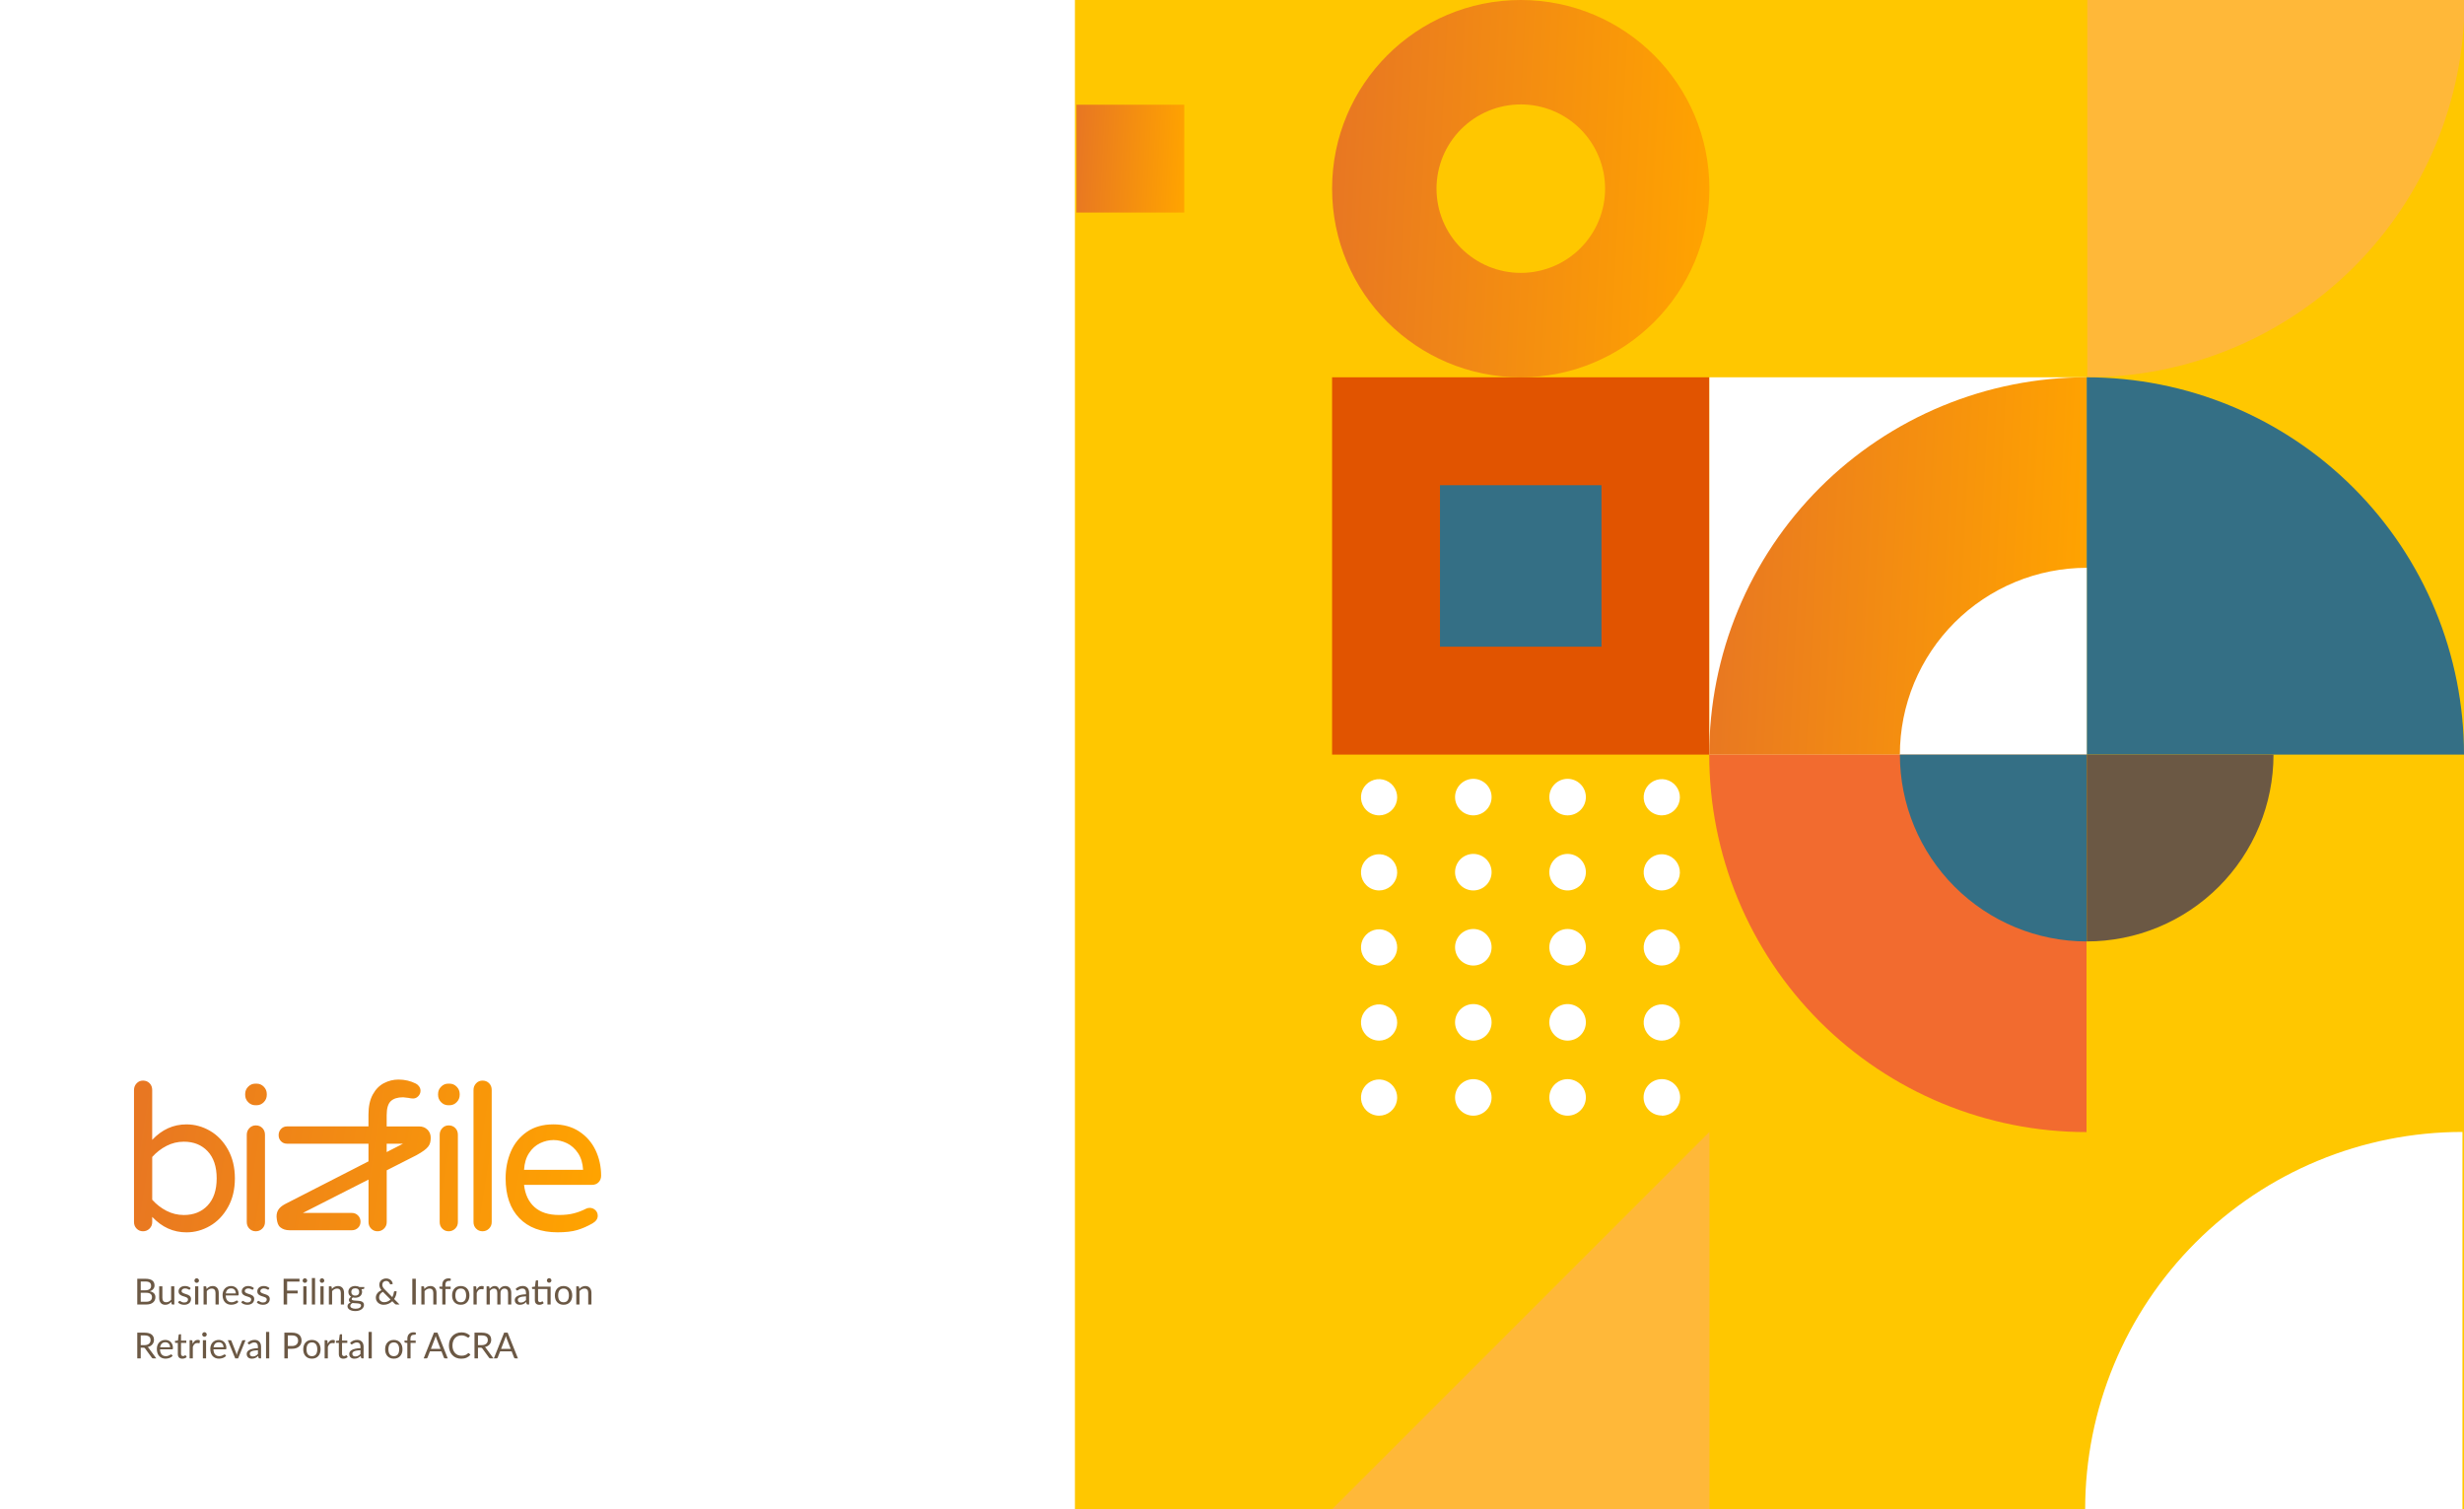 <svg width="1600" height="980" viewBox="0 0 1600 980" fill="none" xmlns="http://www.w3.org/2000/svg">
<rect x="0" y="0" width="1600" height="980" fill="#333333" stroke="none"/>
<g clip-path="url(#clip0_2_469)">
<rect width="1600" height="980" fill="#FFC700"/>
<rect width="698" height="980" fill="white"/>
<g clip-path="url(#clip1_2_469)">
<path fill-rule="evenodd" clip-rule="evenodd" d="M272.119 731.419C274.363 731.419 276.185 732.12 277.574 733.532L277.607 733.521C278.985 734.933 279.74 736.741 279.685 738.945C279.585 743.318 278.64 745.555 270.463 750.086L251.121 759.917V793.556C251.121 795.229 250.532 796.641 249.366 797.782C248.199 798.924 246.788 799.5 245.144 799.5C243.5 799.5 242.111 798.924 240.989 797.782C239.867 796.641 239.3 795.229 239.3 793.556V765.928L196.649 787.601H228.524C230.09 787.601 231.401 788.155 232.49 789.251C233.567 790.359 234.112 791.703 234.112 793.285C234.112 794.867 233.567 796.189 232.49 797.251C231.401 798.302 230.079 798.833 228.524 798.833H187.961C185.617 798.833 183.662 798.212 182.106 796.98C180.54 795.749 180.118 794.008 179.762 791.827C178.962 787.025 180.84 784.076 185.173 781.805L239.278 754.109V742.64H186.384C184.828 742.64 183.529 742.12 182.484 741.058C181.451 739.995 180.929 738.685 180.929 737.091C180.929 735.498 181.451 734.165 182.484 733.057C183.529 731.961 184.828 731.408 186.384 731.408H205.982V731.385H218.114V731.408H239.267V723.735C239.267 718.447 240.2 714.096 242.067 710.707C243.922 707.317 246.355 704.842 249.343 703.305C252.332 701.757 255.476 700.989 258.765 700.989C262.831 700.989 266.608 701.87 270.075 703.633C270.941 704.074 271.652 704.718 272.219 705.554C272.785 706.39 273.063 707.294 273.063 708.266C273.063 709.588 272.585 710.752 271.63 711.769C270.674 712.786 269.552 713.294 268.253 713.294C267.297 713.294 266.308 713.159 265.264 712.899C263.186 712.639 262.009 712.503 261.753 712.503C258.198 712.503 255.532 713.339 253.754 715.012C251.977 716.695 251.088 719.735 251.088 724.142V731.419H272.119ZM251.088 742.662V748.075L261.664 742.662H251.088ZM98.838 790.167V793.556C98.838 795.229 98.249 796.641 97.082 797.782C95.916 798.924 94.505 799.5 92.861 799.5C91.216 799.5 89.828 798.924 88.706 797.782C87.584 796.641 87.017 795.229 87.017 793.556V707.746C87.017 706.074 87.584 704.639 88.706 703.452C89.817 702.254 91.205 701.667 92.85 701.667C94.583 701.667 96.016 702.243 97.138 703.384C98.26 704.537 98.827 705.983 98.827 707.746V740.142C105.148 733.442 112.559 730.097 121.058 730.097C126.435 730.097 131.523 731.487 136.334 734.266C141.144 737.046 145.044 741.103 148.032 746.436C151.021 751.77 152.521 758.007 152.521 765.149C152.521 772.29 151.032 778.528 148.032 783.861C145.044 789.195 141.144 793.251 136.334 796.031C131.523 798.811 126.435 800.201 121.058 800.201C112.564 800.201 105.157 796.86 98.838 790.167ZM140.7 765.137C140.7 772.72 138.745 778.573 134.845 782.72V782.731C130.957 786.878 125.79 788.946 119.38 788.946C115.392 788.946 111.648 788.042 108.137 786.234C104.626 784.426 101.526 782.019 98.838 779.025V751.261C101.526 748.267 104.626 745.86 108.137 744.052C111.648 742.244 115.392 741.34 119.38 741.34C125.79 741.34 130.945 743.408 134.845 747.555C138.745 751.691 140.7 757.555 140.7 765.137ZM159.198 710.921C159.198 712.774 159.853 714.356 161.153 715.678C162.453 717 164.008 717.667 165.83 717.667H166.608C168.43 717.667 169.986 717 171.285 715.678C172.596 714.356 173.241 712.774 173.241 710.921V710.39C173.241 708.537 172.585 706.955 171.285 705.633C169.986 704.3 168.43 703.644 166.608 703.644H165.83C164.008 703.644 162.453 704.311 161.153 705.633C159.842 706.955 159.198 708.537 159.198 710.39V710.921ZM160.242 793.568C160.242 795.24 160.809 796.652 161.931 797.794V797.782C163.053 798.924 164.442 799.5 166.086 799.5C167.73 799.5 169.141 798.924 170.308 797.782C171.474 796.641 172.063 795.229 172.063 793.556V736.832C172.063 735.069 171.497 733.611 170.374 732.47C169.252 731.329 167.819 730.752 166.086 730.752C164.442 730.752 163.053 731.351 161.931 732.538C160.809 733.724 160.242 735.159 160.242 736.832V793.568ZM286.417 715.678C285.117 714.356 284.462 712.774 284.462 710.921V710.39C284.462 708.537 285.106 706.955 286.417 705.633C287.717 704.311 289.272 703.644 291.094 703.644H291.872C293.694 703.644 295.25 704.3 296.549 705.633C297.849 706.955 298.505 708.537 298.505 710.39V710.921C298.505 712.774 297.86 714.356 296.549 715.678C295.25 717 293.694 717.667 291.872 717.667H291.094C289.272 717.667 287.717 717 286.417 715.678ZM287.195 797.794C286.073 796.652 285.506 795.24 285.506 793.568V736.832C285.506 735.159 286.073 733.724 287.195 732.538C288.317 731.351 289.706 730.752 291.35 730.752C293.083 730.752 294.516 731.329 295.638 732.47C296.76 733.611 297.327 735.069 297.327 736.832V793.556C297.327 795.229 296.738 796.641 295.572 797.782C294.405 798.924 292.994 799.5 291.35 799.5C289.706 799.5 288.317 798.924 287.195 797.782V797.794ZM307.47 793.568C307.47 795.24 308.037 796.652 309.159 797.794V797.782C310.281 798.924 311.67 799.5 313.314 799.5C314.958 799.5 316.369 798.924 317.536 797.782C318.703 796.641 319.291 795.229 319.291 793.556V707.746C319.291 705.983 318.725 704.537 317.603 703.384C316.481 702.243 315.047 701.667 313.314 701.667C311.67 701.667 310.281 702.266 309.159 703.452C308.037 704.639 307.47 706.074 307.47 707.746V793.568ZM337.234 790.98C331.301 784.855 328.324 776.234 328.324 765.126C328.324 758.866 329.446 753.092 331.701 747.804C333.956 742.515 337.423 738.244 342.1 734.978C346.777 731.724 352.543 730.086 359.387 730.086C365.797 730.086 371.352 731.611 376.03 734.651C380.707 737.69 384.262 741.747 386.695 746.821C389.117 751.894 390.339 757.42 390.339 763.42C390.339 765.092 389.795 766.505 388.717 767.646C387.628 768.799 386.184 769.364 384.362 769.364H340.289C340.978 775.533 343.233 780.336 347.055 783.771C350.866 787.206 356.198 788.923 363.042 788.923C366.686 788.923 369.864 788.573 372.597 787.873C375.33 787.172 377.996 786.155 380.596 784.833C381.285 784.483 382.073 784.302 382.94 784.302C384.329 784.302 385.54 784.788 386.584 785.759C387.628 786.731 388.139 787.963 388.139 789.466C388.139 791.409 387.006 793.037 384.762 794.359C381.385 796.302 378.04 797.749 374.752 798.72C371.452 799.692 367.208 800.178 362.009 800.178C351.432 800.178 343.178 797.116 337.245 790.991L337.234 790.98ZM378.64 759.578C378.385 755.261 377.274 751.645 375.33 748.73C373.374 745.826 370.975 743.69 368.119 742.312C365.264 740.945 362.353 740.267 359.409 740.267C356.465 740.267 353.554 740.956 350.699 742.312C347.844 743.679 345.455 745.815 343.544 748.73C341.633 751.634 340.556 755.25 340.289 759.578H378.64Z" fill="url(#paint0_linear_2_469)"/>
</g>
<path d="M95.003 845.259C95.649 845.259 96.205 845.185 96.672 845.037C97.138 844.889 97.519 844.683 97.815 844.419C98.118 844.147 98.34 843.828 98.48 843.462C98.62 843.089 98.69 842.681 98.69 842.237C98.69 841.374 98.383 840.693 97.768 840.196C97.154 839.69 96.232 839.437 95.003 839.437H91.387V845.259H95.003ZM91.387 832.122V837.827H94.373C95.011 837.827 95.563 837.757 96.03 837.617C96.504 837.477 96.893 837.283 97.197 837.034C97.508 836.785 97.737 836.486 97.885 836.136C98.033 835.778 98.107 835.389 98.107 834.969C98.107 833.981 97.811 833.262 97.22 832.811C96.629 832.352 95.711 832.122 94.467 832.122H91.387ZM94.467 830.337C95.493 830.337 96.376 830.438 97.115 830.641C97.862 830.843 98.472 831.131 98.947 831.504C99.429 831.877 99.783 832.336 100.008 832.881C100.234 833.417 100.347 834.024 100.347 834.701C100.347 835.113 100.281 835.509 100.148 835.891C100.024 836.264 99.833 836.614 99.577 836.941C99.32 837.267 98.993 837.563 98.597 837.827C98.208 838.084 97.749 838.294 97.22 838.457C98.449 838.691 99.371 839.13 99.985 839.776C100.607 840.413 100.918 841.253 100.918 842.296C100.918 843.003 100.786 843.649 100.522 844.232C100.265 844.816 99.884 845.317 99.378 845.737C98.881 846.157 98.266 846.484 97.535 846.717C96.804 846.943 95.972 847.056 95.038 847.056H89.135V830.337H94.467ZM113.197 835.237V847.056H111.961C111.665 847.056 111.478 846.912 111.401 846.624L111.237 845.352C110.724 845.92 110.148 846.379 109.511 846.729C108.873 847.071 108.142 847.242 107.317 847.242C106.672 847.242 106.1 847.137 105.602 846.927C105.112 846.709 104.7 846.406 104.366 846.017C104.031 845.628 103.778 845.158 103.607 844.606C103.444 844.053 103.362 843.443 103.362 842.774V835.237H105.439V842.774C105.439 843.668 105.641 844.361 106.046 844.851C106.458 845.341 107.084 845.586 107.924 845.586C108.538 845.586 109.11 845.442 109.639 845.154C110.176 844.858 110.67 844.454 111.121 843.941V835.237H113.197ZM123.373 837.186C123.28 837.357 123.136 837.442 122.942 837.442C122.825 837.442 122.693 837.399 122.545 837.314C122.397 837.228 122.214 837.135 121.997 837.034C121.787 836.925 121.534 836.828 121.238 836.742C120.943 836.649 120.593 836.602 120.188 836.602C119.838 836.602 119.523 836.649 119.243 836.742C118.963 836.828 118.722 836.948 118.52 837.104C118.326 837.259 118.174 837.442 118.065 837.652C117.964 837.854 117.913 838.076 117.913 838.317C117.913 838.621 117.999 838.873 118.17 839.076C118.349 839.278 118.582 839.453 118.87 839.601C119.158 839.748 119.484 839.881 119.85 839.997C120.216 840.106 120.589 840.227 120.97 840.359C121.359 840.483 121.736 840.623 122.102 840.779C122.467 840.934 122.794 841.129 123.082 841.362C123.369 841.596 123.599 841.883 123.77 842.226C123.949 842.56 124.038 842.964 124.038 843.439C124.038 843.983 123.941 844.489 123.747 844.956C123.552 845.414 123.264 845.815 122.883 846.157C122.502 846.492 122.036 846.756 121.483 846.951C120.931 847.145 120.293 847.242 119.57 847.242C118.746 847.242 117.999 847.11 117.33 846.846C116.661 846.573 116.093 846.227 115.627 845.807L116.117 845.014C116.179 844.913 116.253 844.835 116.338 844.781C116.424 844.726 116.533 844.699 116.665 844.699C116.805 844.699 116.953 844.753 117.108 844.862C117.264 844.971 117.451 845.092 117.668 845.224C117.894 845.356 118.166 845.477 118.485 845.586C118.804 845.694 119.201 845.749 119.675 845.749C120.079 845.749 120.433 845.698 120.737 845.597C121.04 845.488 121.293 845.344 121.495 845.166C121.697 844.987 121.845 844.781 121.938 844.547C122.039 844.314 122.09 844.065 122.09 843.801C122.09 843.474 122.001 843.206 121.822 842.996C121.651 842.778 121.421 842.595 121.133 842.447C120.846 842.292 120.515 842.159 120.142 842.051C119.776 841.934 119.399 841.813 119.01 841.689C118.629 841.564 118.252 841.424 117.878 841.269C117.513 841.106 117.186 840.903 116.898 840.662C116.611 840.421 116.377 840.126 116.198 839.776C116.027 839.418 115.942 838.986 115.942 838.481C115.942 838.029 116.035 837.598 116.222 837.186C116.408 836.766 116.681 836.4 117.038 836.089C117.396 835.77 117.836 835.517 118.357 835.331C118.878 835.144 119.473 835.051 120.142 835.051C120.919 835.051 121.616 835.175 122.23 835.424C122.852 835.665 123.389 835.999 123.84 836.427L123.373 837.186ZM128.778 835.237V847.056H126.701V835.237H128.778ZM129.221 831.527C129.221 831.729 129.178 831.92 129.093 832.099C129.015 832.27 128.906 832.426 128.766 832.566C128.634 832.698 128.474 832.803 128.288 832.881C128.109 832.958 127.918 832.997 127.716 832.997C127.514 832.997 127.323 832.958 127.144 832.881C126.973 832.803 126.822 832.698 126.689 832.566C126.557 832.426 126.452 832.27 126.374 832.099C126.297 831.92 126.258 831.729 126.258 831.527C126.258 831.325 126.297 831.134 126.374 830.956C126.452 830.769 126.557 830.609 126.689 830.477C126.822 830.337 126.973 830.228 127.144 830.151C127.323 830.073 127.514 830.034 127.716 830.034C127.918 830.034 128.109 830.073 128.288 830.151C128.474 830.228 128.634 830.337 128.766 830.477C128.906 830.609 129.015 830.769 129.093 830.956C129.178 831.134 129.221 831.325 129.221 831.527ZM134.15 836.952C134.407 836.664 134.679 836.404 134.967 836.171C135.254 835.937 135.558 835.739 135.877 835.576C136.203 835.404 136.545 835.276 136.903 835.191C137.269 835.097 137.662 835.051 138.082 835.051C138.727 835.051 139.295 835.159 139.785 835.377C140.283 835.587 140.695 835.891 141.022 836.287C141.356 836.676 141.609 837.147 141.78 837.699C141.951 838.251 142.037 838.862 142.037 839.531V847.056H139.948V839.531C139.948 838.636 139.742 837.944 139.33 837.454C138.925 836.956 138.307 836.707 137.475 836.707C136.86 836.707 136.285 836.855 135.748 837.151C135.219 837.446 134.729 837.847 134.278 838.352V847.056H132.19V835.237H133.438C133.734 835.237 133.917 835.381 133.987 835.669L134.15 836.952ZM153.111 839.857C153.111 839.375 153.041 838.936 152.901 838.539C152.769 838.134 152.57 837.788 152.306 837.501C152.049 837.205 151.734 836.979 151.361 836.824C150.988 836.661 150.564 836.579 150.089 836.579C149.094 836.579 148.304 836.871 147.721 837.454C147.145 838.029 146.788 838.831 146.648 839.857H153.111ZM154.791 845.399C154.534 845.71 154.227 845.982 153.869 846.216C153.512 846.441 153.127 846.628 152.714 846.776C152.31 846.923 151.89 847.032 151.454 847.102C151.019 847.18 150.587 847.219 150.159 847.219C149.343 847.219 148.588 847.083 147.896 846.811C147.212 846.531 146.617 846.126 146.111 845.597C145.613 845.061 145.224 844.399 144.944 843.614C144.664 842.828 144.524 841.926 144.524 840.907C144.524 840.083 144.649 839.313 144.898 838.597C145.154 837.882 145.52 837.263 145.994 836.742C146.469 836.213 147.048 835.801 147.733 835.506C148.417 835.202 149.187 835.051 150.043 835.051C150.75 835.051 151.404 835.171 152.003 835.412C152.609 835.646 153.13 835.988 153.566 836.439C154.009 836.882 154.355 837.434 154.604 838.096C154.853 838.749 154.978 839.496 154.978 840.336C154.978 840.662 154.943 840.88 154.873 840.989C154.803 841.098 154.67 841.152 154.476 841.152H146.578C146.601 841.899 146.702 842.548 146.881 843.101C147.068 843.653 147.324 844.116 147.651 844.489C147.978 844.854 148.367 845.131 148.818 845.317C149.269 845.496 149.774 845.586 150.334 845.586C150.855 845.586 151.303 845.527 151.676 845.411C152.057 845.286 152.384 845.154 152.656 845.014C152.928 844.874 153.154 844.746 153.333 844.629C153.519 844.504 153.679 844.442 153.811 844.442C153.982 844.442 154.114 844.508 154.208 844.641L154.791 845.399ZM164.412 837.186C164.318 837.357 164.175 837.442 163.98 837.442C163.863 837.442 163.731 837.399 163.583 837.314C163.436 837.228 163.253 837.135 163.035 837.034C162.825 836.925 162.572 836.828 162.277 836.742C161.981 836.649 161.631 836.602 161.227 836.602C160.877 836.602 160.562 836.649 160.282 836.742C160.002 836.828 159.761 836.948 159.558 837.104C159.364 837.259 159.212 837.442 159.103 837.652C159.002 837.854 158.952 838.076 158.952 838.317C158.952 838.621 159.037 838.873 159.208 839.076C159.387 839.278 159.621 839.453 159.908 839.601C160.196 839.748 160.523 839.881 160.888 839.997C161.254 840.106 161.627 840.227 162.008 840.359C162.397 840.483 162.775 840.623 163.14 840.779C163.506 840.934 163.832 841.129 164.12 841.362C164.408 841.596 164.637 841.883 164.808 842.226C164.987 842.56 165.077 842.964 165.077 843.439C165.077 843.983 164.98 844.489 164.785 844.956C164.591 845.414 164.303 845.815 163.922 846.157C163.541 846.492 163.074 846.756 162.522 846.951C161.97 847.145 161.332 847.242 160.608 847.242C159.784 847.242 159.037 847.11 158.368 846.846C157.7 846.573 157.132 846.227 156.665 845.807L157.155 845.014C157.217 844.913 157.291 844.835 157.377 844.781C157.462 844.726 157.571 844.699 157.703 844.699C157.843 844.699 157.991 844.753 158.147 844.862C158.302 844.971 158.489 845.092 158.707 845.224C158.932 845.356 159.205 845.477 159.523 845.586C159.842 845.694 160.239 845.749 160.713 845.749C161.118 845.749 161.472 845.698 161.775 845.597C162.078 845.488 162.331 845.344 162.533 845.166C162.736 844.987 162.883 844.781 162.977 844.547C163.078 844.314 163.128 844.065 163.128 843.801C163.128 843.474 163.039 843.206 162.86 842.996C162.689 842.778 162.46 842.595 162.172 842.447C161.884 842.292 161.553 842.159 161.18 842.051C160.815 841.934 160.437 841.813 160.048 841.689C159.667 841.564 159.29 841.424 158.917 841.269C158.551 841.106 158.225 840.903 157.937 840.662C157.649 840.421 157.416 840.126 157.237 839.776C157.066 839.418 156.98 838.986 156.98 838.481C156.98 838.029 157.073 837.598 157.26 837.186C157.447 836.766 157.719 836.4 158.077 836.089C158.435 835.77 158.874 835.517 159.395 835.331C159.916 835.144 160.511 835.051 161.18 835.051C161.958 835.051 162.654 835.175 163.268 835.424C163.891 835.665 164.427 835.999 164.878 836.427L164.412 837.186ZM174.506 837.186C174.413 837.357 174.269 837.442 174.075 837.442C173.958 837.442 173.826 837.399 173.678 837.314C173.53 837.228 173.347 837.135 173.13 837.034C172.92 836.925 172.667 836.828 172.371 836.742C172.076 836.649 171.726 836.602 171.321 836.602C170.971 836.602 170.656 836.649 170.376 836.742C170.096 836.828 169.855 836.948 169.653 837.104C169.458 837.259 169.307 837.442 169.198 837.652C169.097 837.854 169.046 838.076 169.046 838.317C169.046 838.621 169.132 838.873 169.303 839.076C169.482 839.278 169.715 839.453 170.003 839.601C170.291 839.748 170.617 839.881 170.983 839.997C171.348 840.106 171.722 840.227 172.103 840.359C172.492 840.483 172.869 840.623 173.235 840.779C173.6 840.934 173.927 841.129 174.215 841.362C174.502 841.596 174.732 841.883 174.903 842.226C175.082 842.56 175.171 842.964 175.171 843.439C175.171 843.983 175.074 844.489 174.88 844.956C174.685 845.414 174.397 845.815 174.016 846.157C173.635 846.492 173.168 846.756 172.616 846.951C172.064 847.145 171.426 847.242 170.703 847.242C169.878 847.242 169.132 847.11 168.463 846.846C167.794 846.573 167.226 846.227 166.76 845.807L167.25 845.014C167.312 844.913 167.386 844.835 167.471 844.781C167.557 844.726 167.666 844.699 167.798 844.699C167.938 844.699 168.086 844.753 168.241 844.862C168.397 844.971 168.583 845.092 168.801 845.224C169.027 845.356 169.299 845.477 169.618 845.586C169.937 845.694 170.333 845.749 170.808 845.749C171.212 845.749 171.566 845.698 171.87 845.597C172.173 845.488 172.426 845.344 172.628 845.166C172.83 844.987 172.978 844.781 173.071 844.547C173.172 844.314 173.223 844.065 173.223 843.801C173.223 843.474 173.133 843.206 172.955 842.996C172.783 842.778 172.554 842.595 172.266 842.447C171.978 842.292 171.648 842.159 171.275 842.051C170.909 841.934 170.532 841.813 170.143 841.689C169.762 841.564 169.385 841.424 169.011 841.269C168.646 841.106 168.319 840.903 168.031 840.662C167.743 840.421 167.51 840.126 167.331 839.776C167.16 839.418 167.075 838.986 167.075 838.481C167.075 838.029 167.168 837.598 167.355 837.186C167.541 836.766 167.813 836.4 168.171 836.089C168.529 835.77 168.968 835.517 169.49 835.331C170.011 835.144 170.606 835.051 171.275 835.051C172.052 835.051 172.748 835.175 173.363 835.424C173.985 835.665 174.522 835.999 174.973 836.427L174.506 837.186ZM186.441 832.181V838.026H193.312V839.869H186.441V847.056H184.177V830.337H194.479V832.181H186.441ZM199.028 835.237V847.056H196.952V835.237H199.028ZM199.472 831.527C199.472 831.729 199.429 831.92 199.343 832.099C199.266 832.27 199.157 832.426 199.017 832.566C198.885 832.698 198.725 832.803 198.538 832.881C198.36 832.958 198.169 832.997 197.967 832.997C197.765 832.997 197.574 832.958 197.395 832.881C197.224 832.803 197.072 832.698 196.94 832.566C196.808 832.426 196.703 832.27 196.625 832.099C196.547 831.92 196.508 831.729 196.508 831.527C196.508 831.325 196.547 831.134 196.625 830.956C196.703 830.769 196.808 830.609 196.94 830.477C197.072 830.337 197.224 830.228 197.395 830.151C197.574 830.073 197.765 830.034 197.967 830.034C198.169 830.034 198.36 830.073 198.538 830.151C198.725 830.228 198.885 830.337 199.017 830.477C199.157 830.609 199.266 830.769 199.343 830.956C199.429 831.134 199.472 831.325 199.472 831.527ZM204.587 829.871V847.056H202.511V829.871H204.587ZM210.148 835.237V847.056H208.072V835.237H210.148ZM210.592 831.527C210.592 831.729 210.549 831.92 210.463 832.099C210.385 832.27 210.277 832.426 210.137 832.566C210.004 832.698 209.845 832.803 209.658 832.881C209.479 832.958 209.289 832.997 209.087 832.997C208.884 832.997 208.694 832.958 208.515 832.881C208.344 832.803 208.192 832.698 208.06 832.566C207.928 832.426 207.823 832.27 207.745 832.099C207.667 831.92 207.628 831.729 207.628 831.527C207.628 831.325 207.667 831.134 207.745 830.956C207.823 830.769 207.928 830.609 208.06 830.477C208.192 830.337 208.344 830.228 208.515 830.151C208.694 830.073 208.884 830.034 209.087 830.034C209.289 830.034 209.479 830.073 209.658 830.151C209.845 830.228 210.004 830.337 210.137 830.477C210.277 830.609 210.385 830.769 210.463 830.956C210.549 831.134 210.592 831.325 210.592 831.527ZM215.52 836.952C215.777 836.664 216.049 836.404 216.337 836.171C216.625 835.937 216.928 835.739 217.247 835.576C217.574 835.404 217.916 835.276 218.274 835.191C218.639 835.097 219.032 835.051 219.452 835.051C220.098 835.051 220.665 835.159 221.155 835.377C221.653 835.587 222.065 835.891 222.392 836.287C222.726 836.676 222.979 837.147 223.15 837.699C223.321 838.251 223.407 838.862 223.407 839.531V847.056H221.319V839.531C221.319 838.636 221.113 837.944 220.7 837.454C220.296 836.956 219.678 836.707 218.845 836.707C218.231 836.707 217.655 836.855 217.119 837.151C216.59 837.446 216.1 837.847 215.649 838.352V847.056H213.56V835.237H214.809C215.104 835.237 215.287 835.381 215.357 835.669L215.52 836.952ZM230.69 841.281C231.11 841.281 231.479 841.222 231.798 841.106C232.117 840.989 232.385 840.826 232.603 840.616C232.821 840.406 232.984 840.157 233.093 839.869C233.202 839.573 233.256 839.251 233.256 838.901C233.256 838.177 233.035 837.602 232.591 837.174C232.156 836.746 231.522 836.532 230.69 836.532C229.85 836.532 229.208 836.746 228.765 837.174C228.329 837.602 228.111 838.177 228.111 838.901C228.111 839.251 228.166 839.573 228.275 839.869C228.391 840.157 228.559 840.406 228.776 840.616C228.994 840.826 229.263 840.989 229.581 841.106C229.9 841.222 230.27 841.281 230.69 841.281ZM234.435 847.697C234.435 847.409 234.353 847.176 234.19 846.997C234.026 846.818 233.805 846.678 233.525 846.577C233.253 846.476 232.934 846.406 232.568 846.367C232.203 846.321 231.814 846.286 231.401 846.262C230.997 846.239 230.585 846.216 230.165 846.192C229.745 846.169 229.34 846.13 228.951 846.076C228.516 846.278 228.158 846.534 227.878 846.846C227.606 847.149 227.47 847.507 227.47 847.919C227.47 848.183 227.536 848.428 227.668 848.654C227.808 848.887 228.018 849.086 228.298 849.249C228.578 849.42 228.928 849.552 229.348 849.646C229.776 849.747 230.278 849.797 230.853 849.797C231.413 849.797 231.915 849.747 232.358 849.646C232.801 849.544 233.175 849.401 233.478 849.214C233.789 849.027 234.026 848.806 234.19 848.549C234.353 848.292 234.435 848.008 234.435 847.697ZM236.546 835.704V836.474C236.546 836.731 236.383 836.894 236.056 836.964L234.715 837.139C234.979 837.652 235.111 838.22 235.111 838.842C235.111 839.418 234.999 839.943 234.773 840.417C234.555 840.884 234.252 841.284 233.863 841.619C233.474 841.953 233.008 842.21 232.463 842.389C231.919 842.568 231.328 842.657 230.69 842.657C230.138 842.657 229.616 842.591 229.126 842.459C228.878 842.614 228.687 842.782 228.555 842.961C228.423 843.132 228.356 843.307 228.356 843.486C228.356 843.766 228.469 843.979 228.695 844.127C228.928 844.267 229.231 844.368 229.605 844.431C229.978 844.493 230.402 844.532 230.876 844.547C231.359 844.563 231.849 844.59 232.346 844.629C232.852 844.66 233.342 844.718 233.816 844.804C234.299 844.889 234.726 845.029 235.1 845.224C235.473 845.418 235.773 845.687 235.998 846.029C236.231 846.371 236.348 846.814 236.348 847.359C236.348 847.864 236.22 848.354 235.963 848.829C235.714 849.303 235.353 849.723 234.878 850.089C234.404 850.462 233.82 850.758 233.128 850.976C232.444 851.201 231.67 851.314 230.806 851.314C229.943 851.314 229.189 851.228 228.543 851.057C227.898 850.886 227.361 850.657 226.933 850.369C226.505 850.081 226.183 849.747 225.965 849.366C225.755 848.992 225.65 848.599 225.65 848.187C225.65 847.604 225.833 847.11 226.198 846.706C226.564 846.301 227.065 845.978 227.703 845.737C227.353 845.582 227.073 845.376 226.863 845.119C226.661 844.854 226.56 844.501 226.56 844.057C226.56 843.886 226.591 843.711 226.653 843.532C226.715 843.346 226.809 843.163 226.933 842.984C227.065 842.797 227.225 842.622 227.411 842.459C227.598 842.296 227.816 842.152 228.065 842.027C227.481 841.701 227.026 841.269 226.7 840.732C226.373 840.188 226.21 839.558 226.21 838.842C226.21 838.267 226.319 837.746 226.536 837.279C226.762 836.804 227.073 836.404 227.47 836.077C227.866 835.743 228.337 835.486 228.881 835.307C229.434 835.128 230.036 835.039 230.69 835.039C231.203 835.039 231.681 835.097 232.125 835.214C232.568 835.323 232.973 835.486 233.338 835.704H236.546ZM248.654 838.819C247.829 839.254 247.207 839.783 246.787 840.406C246.375 841.028 246.169 841.704 246.169 842.436C246.169 842.941 246.262 843.388 246.449 843.777C246.636 844.158 246.881 844.481 247.184 844.746C247.487 845.01 247.833 845.212 248.222 845.352C248.611 845.484 249.008 845.551 249.412 845.551C250.283 845.551 251.065 845.391 251.757 845.072C252.457 844.753 253.068 844.326 253.589 843.789L248.654 838.819ZM259.434 847.056H257.416C257.19 847.056 257.007 847.028 256.867 846.974C256.727 846.919 256.576 846.807 256.412 846.636L254.721 844.932C253.989 845.64 253.146 846.204 252.189 846.624C251.24 847.036 250.194 847.242 249.051 847.242C248.428 847.242 247.818 847.137 247.219 846.927C246.628 846.717 246.095 846.414 245.621 846.017C245.146 845.613 244.765 845.123 244.477 844.547C244.189 843.972 244.046 843.322 244.046 842.599C244.046 842.054 244.135 841.541 244.314 841.059C244.501 840.569 244.757 840.118 245.084 839.706C245.411 839.293 245.796 838.924 246.239 838.597C246.682 838.271 247.168 837.991 247.697 837.757C247.223 837.151 246.873 836.567 246.647 836.007C246.422 835.439 246.309 834.852 246.309 834.246C246.309 833.678 246.41 833.145 246.612 832.647C246.822 832.149 247.122 831.718 247.511 831.352C247.899 830.979 248.37 830.687 248.922 830.477C249.482 830.259 250.108 830.151 250.801 830.151C251.415 830.151 251.975 830.252 252.481 830.454C252.986 830.648 253.422 830.909 253.787 831.236C254.153 831.562 254.441 831.943 254.651 832.379C254.868 832.807 254.993 833.254 255.024 833.721L253.729 833.977C253.472 834.039 253.282 833.919 253.157 833.616C253.103 833.413 253.013 833.203 252.889 832.986C252.772 832.768 252.617 832.569 252.422 832.391C252.236 832.212 252.006 832.064 251.734 831.947C251.469 831.831 251.158 831.772 250.801 831.772C250.412 831.772 250.058 831.834 249.739 831.959C249.428 832.083 249.159 832.258 248.934 832.484C248.716 832.702 248.549 832.962 248.432 833.266C248.316 833.561 248.257 833.884 248.257 834.234C248.257 834.506 248.288 834.767 248.351 835.016C248.413 835.264 248.51 835.517 248.642 835.774C248.782 836.031 248.957 836.291 249.167 836.556C249.377 836.82 249.63 837.1 249.926 837.396L254.732 842.284C255.028 841.755 255.265 841.207 255.444 840.639C255.623 840.063 255.739 839.492 255.794 838.924C255.809 838.776 255.856 838.659 255.934 838.574C256.012 838.488 256.121 838.446 256.261 838.446H257.532C257.524 839.34 257.384 840.219 257.112 841.082C256.84 841.938 256.447 842.743 255.934 843.497L259.434 847.056ZM269.999 847.056H267.735V830.337H269.999V847.056ZM275.563 836.952C275.819 836.664 276.092 836.404 276.379 836.171C276.667 835.937 276.97 835.739 277.289 835.576C277.616 835.404 277.958 835.276 278.316 835.191C278.682 835.097 279.074 835.051 279.494 835.051C280.14 835.051 280.708 835.159 281.198 835.377C281.695 835.587 282.108 835.891 282.434 836.287C282.769 836.676 283.022 837.147 283.193 837.699C283.364 838.251 283.449 838.862 283.449 839.531V847.056H281.361V839.531C281.361 838.636 281.155 837.944 280.743 837.454C280.338 836.956 279.72 836.707 278.888 836.707C278.273 836.707 277.698 836.855 277.161 837.151C276.632 837.446 276.142 837.847 275.691 838.352V847.056H273.603V835.237H274.851C275.147 835.237 275.329 835.381 275.399 835.669L275.563 836.952ZM287.201 847.056V837.011L285.895 836.859C285.731 836.82 285.595 836.762 285.486 836.684C285.385 836.598 285.335 836.478 285.335 836.322V835.471H287.201V834.327C287.201 833.651 287.295 833.052 287.481 832.531C287.676 832.002 287.948 831.558 288.298 831.201C288.656 830.835 289.084 830.559 289.581 830.372C290.079 830.186 290.639 830.092 291.261 830.092C291.79 830.092 292.276 830.17 292.72 830.326L292.673 831.364C292.658 831.551 292.553 831.652 292.358 831.667C292.171 831.683 291.919 831.691 291.6 831.691C291.242 831.691 290.915 831.737 290.62 831.831C290.332 831.924 290.083 832.076 289.873 832.286C289.663 832.496 289.5 832.772 289.383 833.114C289.274 833.456 289.22 833.88 289.22 834.386V835.471H292.626V836.976H289.29V847.056H287.201ZM299.206 835.051C300.069 835.051 300.847 835.194 301.539 835.482C302.232 835.77 302.823 836.178 303.313 836.707C303.803 837.236 304.176 837.878 304.433 838.632C304.697 839.379 304.829 840.215 304.829 841.141C304.829 842.074 304.697 842.914 304.433 843.661C304.176 844.407 303.803 845.045 303.313 845.574C302.823 846.103 302.232 846.511 301.539 846.799C300.847 847.079 300.069 847.219 299.206 847.219C298.335 847.219 297.549 847.079 296.849 846.799C296.157 846.511 295.566 846.103 295.076 845.574C294.586 845.045 294.209 844.407 293.944 843.661C293.688 842.914 293.559 842.074 293.559 841.141C293.559 840.215 293.688 839.379 293.944 838.632C294.209 837.878 294.586 837.236 295.076 836.707C295.566 836.178 296.157 835.77 296.849 835.482C297.549 835.194 298.335 835.051 299.206 835.051ZM299.206 845.597C300.373 845.597 301.244 845.208 301.819 844.431C302.395 843.645 302.683 842.552 302.683 841.152C302.683 839.744 302.395 838.648 301.819 837.862C301.244 837.077 300.373 836.684 299.206 836.684C298.615 836.684 298.098 836.785 297.654 836.987C297.219 837.189 296.853 837.481 296.558 837.862C296.27 838.243 296.052 838.714 295.904 839.274C295.764 839.826 295.694 840.452 295.694 841.152C295.694 842.552 295.982 843.645 296.558 844.431C297.141 845.208 298.024 845.597 299.206 845.597ZM309.435 837.606C309.808 836.797 310.267 836.167 310.812 835.716C311.356 835.257 312.021 835.027 312.807 835.027C313.056 835.027 313.293 835.054 313.518 835.109C313.752 835.163 313.958 835.249 314.137 835.366L313.985 836.917C313.938 837.112 313.822 837.209 313.635 837.209C313.526 837.209 313.367 837.186 313.157 837.139C312.947 837.092 312.709 837.069 312.445 837.069C312.072 837.069 311.737 837.123 311.442 837.232C311.154 837.341 310.893 837.504 310.66 837.722C310.434 837.932 310.228 838.197 310.042 838.516C309.863 838.827 309.699 839.184 309.552 839.589V847.056H307.463V835.237H308.653C308.879 835.237 309.034 835.28 309.12 835.366C309.206 835.451 309.264 835.599 309.295 835.809L309.435 837.606ZM315.963 847.056V835.237H317.211C317.507 835.237 317.689 835.381 317.759 835.669L317.911 836.882C318.347 836.346 318.837 835.906 319.381 835.564C319.925 835.222 320.555 835.051 321.271 835.051C322.064 835.051 322.706 835.272 323.196 835.716C323.694 836.159 324.052 836.758 324.269 837.512C324.44 837.084 324.658 836.715 324.923 836.404C325.195 836.093 325.498 835.836 325.833 835.634C326.167 835.432 326.521 835.284 326.894 835.191C327.275 835.097 327.66 835.051 328.049 835.051C328.672 835.051 329.224 835.152 329.706 835.354C330.196 835.548 330.608 835.836 330.943 836.217C331.285 836.598 331.545 837.069 331.724 837.629C331.903 838.181 331.993 838.815 331.993 839.531V847.056H329.904V839.531C329.904 838.605 329.702 837.905 329.298 837.431C328.893 836.948 328.31 836.707 327.548 836.707C327.205 836.707 326.879 836.769 326.568 836.894C326.264 837.011 325.996 837.186 325.763 837.419C325.529 837.652 325.343 837.948 325.203 838.306C325.07 838.656 325.004 839.064 325.004 839.531V847.056H322.916V839.531C322.916 838.582 322.725 837.874 322.344 837.407C321.963 836.941 321.407 836.707 320.676 836.707C320.163 836.707 319.688 836.847 319.253 837.127C318.817 837.399 318.417 837.773 318.051 838.247V847.056H315.963ZM341.554 841.736C340.597 841.767 339.781 841.844 339.104 841.969C338.435 842.086 337.887 842.241 337.459 842.436C337.039 842.63 336.732 842.859 336.537 843.124C336.351 843.388 336.257 843.684 336.257 844.011C336.257 844.322 336.308 844.59 336.409 844.816C336.51 845.041 336.646 845.228 336.817 845.376C336.996 845.516 337.202 845.621 337.436 845.691C337.677 845.753 337.933 845.784 338.206 845.784C338.571 845.784 338.906 845.749 339.209 845.679C339.512 845.601 339.796 845.492 340.061 845.352C340.333 845.212 340.589 845.045 340.831 844.851C341.079 844.656 341.321 844.434 341.554 844.186V841.736ZM334.846 836.906C335.499 836.276 336.203 835.805 336.957 835.494C337.712 835.183 338.548 835.027 339.466 835.027C340.127 835.027 340.714 835.136 341.227 835.354C341.741 835.572 342.172 835.875 342.522 836.264C342.872 836.653 343.137 837.123 343.316 837.676C343.494 838.228 343.584 838.834 343.584 839.496V847.056H342.662C342.46 847.056 342.304 847.024 342.196 846.962C342.087 846.892 342.001 846.76 341.939 846.566L341.706 845.446C341.394 845.733 341.091 845.99 340.796 846.216C340.5 846.433 340.189 846.62 339.862 846.776C339.536 846.923 339.186 847.036 338.812 847.114C338.447 847.199 338.038 847.242 337.587 847.242C337.128 847.242 336.697 847.18 336.292 847.056C335.888 846.923 335.534 846.729 335.231 846.472C334.935 846.216 334.698 845.893 334.519 845.504C334.348 845.107 334.262 844.641 334.262 844.104C334.262 843.637 334.391 843.19 334.647 842.762C334.904 842.327 335.32 841.942 335.896 841.607C336.471 841.273 337.222 841.001 338.147 840.791C339.073 840.573 340.208 840.448 341.554 840.417V839.496C341.554 838.578 341.356 837.886 340.959 837.419C340.562 836.944 339.983 836.707 339.221 836.707C338.707 836.707 338.276 836.773 337.926 836.906C337.583 837.03 337.284 837.174 337.027 837.337C336.778 837.493 336.561 837.637 336.374 837.769C336.195 837.893 336.016 837.956 335.837 837.956C335.697 837.956 335.577 837.921 335.476 837.851C335.374 837.773 335.289 837.679 335.219 837.571L334.846 836.906ZM357.554 847.056H355.478V836.976H349.388V844.069C349.388 844.567 349.508 844.936 349.749 845.177C349.99 845.418 350.302 845.539 350.683 845.539C350.9 845.539 351.087 845.512 351.243 845.457C351.406 845.395 351.546 845.329 351.663 845.259C351.779 845.189 351.877 845.127 351.954 845.072C352.04 845.01 352.114 844.979 352.176 844.979C352.285 844.979 352.382 845.045 352.468 845.177L353.074 846.169C352.717 846.503 352.285 846.768 351.779 846.962C351.274 847.149 350.753 847.242 350.216 847.242C349.283 847.242 348.563 846.982 348.058 846.461C347.56 845.939 347.311 845.189 347.311 844.209V836.976H345.888C345.763 836.976 345.658 836.941 345.573 836.871C345.487 836.793 345.444 836.676 345.444 836.521V835.692L347.381 835.436L347.859 831.796C347.883 831.679 347.933 831.586 348.011 831.516C348.097 831.438 348.205 831.399 348.338 831.399H349.388V835.471H357.554V847.056ZM358.068 831.446C358.068 831.648 358.025 831.838 357.939 832.017C357.862 832.188 357.753 832.34 357.613 832.472C357.48 832.604 357.325 832.709 357.146 832.787C356.967 832.865 356.777 832.904 356.574 832.904C356.372 832.904 356.182 832.865 356.003 832.787C355.832 832.709 355.68 832.604 355.548 832.472C355.415 832.34 355.31 832.188 355.233 832.017C355.155 831.838 355.116 831.648 355.116 831.446C355.116 831.243 355.155 831.053 355.233 830.874C355.31 830.687 355.415 830.528 355.548 830.396C355.68 830.256 355.832 830.147 356.003 830.069C356.182 829.991 356.372 829.952 356.574 829.952C356.777 829.952 356.967 829.991 357.146 830.069C357.325 830.147 357.48 830.256 357.613 830.396C357.753 830.528 357.862 830.687 357.939 830.874C358.025 831.053 358.068 831.243 358.068 831.446ZM365.948 835.051C366.811 835.051 367.589 835.194 368.281 835.482C368.973 835.77 369.564 836.178 370.054 836.707C370.544 837.236 370.918 837.878 371.174 838.632C371.439 839.379 371.571 840.215 371.571 841.141C371.571 842.074 371.439 842.914 371.174 843.661C370.918 844.407 370.544 845.045 370.054 845.574C369.564 846.103 368.973 846.511 368.281 846.799C367.589 847.079 366.811 847.219 365.948 847.219C365.077 847.219 364.291 847.079 363.591 846.799C362.899 846.511 362.308 846.103 361.818 845.574C361.328 845.045 360.95 844.407 360.686 843.661C360.429 842.914 360.301 842.074 360.301 841.141C360.301 840.215 360.429 839.379 360.686 838.632C360.95 837.878 361.328 837.236 361.818 836.707C362.308 836.178 362.899 835.77 363.591 835.482C364.291 835.194 365.077 835.051 365.948 835.051ZM365.948 845.597C367.114 845.597 367.985 845.208 368.561 844.431C369.137 843.645 369.424 842.552 369.424 841.152C369.424 839.744 369.137 838.648 368.561 837.862C367.985 837.077 367.114 836.684 365.948 836.684C365.357 836.684 364.839 836.785 364.396 836.987C363.96 837.189 363.595 837.481 363.299 837.862C363.012 838.243 362.794 838.714 362.646 839.274C362.506 839.826 362.436 840.452 362.436 841.152C362.436 842.552 362.724 843.645 363.299 844.431C363.883 845.208 364.765 845.597 365.948 845.597ZM376.165 836.952C376.422 836.664 376.694 836.404 376.982 836.171C377.269 835.937 377.573 835.739 377.892 835.576C378.218 835.404 378.56 835.276 378.918 835.191C379.284 835.097 379.677 835.051 380.097 835.051C380.742 835.051 381.31 835.159 381.8 835.377C382.298 835.587 382.71 835.891 383.037 836.287C383.371 836.676 383.624 837.147 383.795 837.699C383.966 838.251 384.052 838.862 384.052 839.531V847.056H381.963V839.531C381.963 838.636 381.757 837.944 381.345 837.454C380.94 836.956 380.322 836.707 379.49 836.707C378.875 836.707 378.3 836.855 377.763 837.151C377.234 837.446 376.744 837.847 376.293 838.352V847.056H374.205V835.237H375.453C375.749 835.237 375.932 835.381 376.002 835.669L376.165 836.952ZM93.767 873.434C94.42 873.434 94.996 873.356 95.493 873.201C95.999 873.037 96.419 872.812 96.753 872.524C97.096 872.228 97.352 871.878 97.523 871.474C97.694 871.069 97.78 870.622 97.78 870.132C97.78 869.137 97.453 868.386 96.8 867.881C96.147 867.375 95.167 867.122 93.86 867.122H91.387V873.434H93.767ZM101.49 882.056H99.483C99.071 882.056 98.768 881.896 98.573 881.577L94.233 875.604C94.101 875.417 93.957 875.285 93.802 875.207C93.654 875.122 93.421 875.079 93.102 875.079H91.387V882.056H89.135V865.337H93.86C94.918 865.337 95.832 865.446 96.602 865.664C97.372 865.874 98.006 866.181 98.503 866.586C99.009 866.99 99.382 867.48 99.623 868.056C99.864 868.623 99.985 869.261 99.985 869.969C99.985 870.56 99.892 871.112 99.705 871.626C99.518 872.139 99.246 872.602 98.888 873.014C98.538 873.418 98.107 873.764 97.593 874.052C97.088 874.34 96.512 874.558 95.867 874.706C96.154 874.869 96.403 875.106 96.613 875.417L101.49 882.056ZM110.432 874.857C110.432 874.375 110.362 873.936 110.222 873.539C110.09 873.134 109.891 872.788 109.627 872.501C109.37 872.205 109.055 871.979 108.682 871.824C108.309 871.661 107.885 871.579 107.41 871.579C106.415 871.579 105.625 871.871 105.042 872.454C104.466 873.029 104.109 873.831 103.969 874.857H110.432ZM112.112 880.399C111.855 880.71 111.548 880.982 111.19 881.216C110.833 881.441 110.448 881.628 110.035 881.776C109.631 881.923 109.211 882.032 108.775 882.102C108.34 882.18 107.908 882.219 107.48 882.219C106.664 882.219 105.909 882.083 105.217 881.811C104.533 881.531 103.938 881.126 103.432 880.597C102.934 880.061 102.545 879.399 102.265 878.614C101.985 877.828 101.845 876.926 101.845 875.907C101.845 875.083 101.97 874.313 102.219 873.597C102.475 872.882 102.841 872.263 103.315 871.742C103.79 871.213 104.369 870.801 105.054 870.506C105.738 870.202 106.508 870.051 107.364 870.051C108.071 870.051 108.725 870.171 109.324 870.412C109.93 870.646 110.451 870.988 110.887 871.439C111.33 871.882 111.676 872.434 111.925 873.096C112.174 873.749 112.299 874.496 112.299 875.336C112.299 875.662 112.264 875.88 112.194 875.989C112.124 876.098 111.991 876.152 111.797 876.152H103.899C103.922 876.899 104.023 877.548 104.202 878.101C104.389 878.653 104.645 879.116 104.972 879.489C105.299 879.854 105.688 880.131 106.139 880.317C106.59 880.496 107.095 880.586 107.655 880.586C108.176 880.586 108.624 880.527 108.997 880.411C109.378 880.286 109.705 880.154 109.977 880.014C110.249 879.874 110.475 879.746 110.654 879.629C110.84 879.504 111 879.442 111.132 879.442C111.303 879.442 111.435 879.508 111.529 879.641L112.112 880.399ZM118.387 882.242C117.453 882.242 116.734 881.982 116.228 881.461C115.731 880.939 115.482 880.189 115.482 879.209V871.976H114.058C113.934 871.976 113.829 871.941 113.743 871.871C113.658 871.793 113.615 871.676 113.615 871.521V870.692L115.552 870.447L116.03 866.796C116.053 866.679 116.104 866.586 116.182 866.516C116.267 866.438 116.376 866.399 116.508 866.399H117.558V870.471H120.977V871.976H117.558V879.069C117.558 879.567 117.679 879.936 117.92 880.177C118.161 880.418 118.472 880.539 118.853 880.539C119.071 880.539 119.258 880.512 119.413 880.457C119.577 880.395 119.717 880.329 119.833 880.259C119.95 880.189 120.047 880.127 120.125 880.072C120.211 880.01 120.284 879.979 120.347 879.979C120.456 879.979 120.553 880.045 120.638 880.177L121.245 881.169C120.887 881.503 120.456 881.768 119.95 881.962C119.444 882.149 118.923 882.242 118.387 882.242ZM125.093 872.606C125.466 871.797 125.925 871.167 126.469 870.716C127.014 870.257 127.679 870.027 128.464 870.027C128.713 870.027 128.95 870.054 129.176 870.109C129.409 870.163 129.615 870.249 129.794 870.366L129.643 871.917C129.596 872.112 129.479 872.209 129.293 872.209C129.184 872.209 129.024 872.186 128.814 872.139C128.604 872.092 128.367 872.069 128.103 872.069C127.729 872.069 127.395 872.123 127.099 872.232C126.811 872.341 126.551 872.504 126.318 872.722C126.092 872.932 125.886 873.197 125.699 873.516C125.52 873.827 125.357 874.184 125.209 874.589V882.056H123.121V870.237H124.311C124.536 870.237 124.692 870.28 124.778 870.366C124.863 870.451 124.921 870.599 124.953 870.809L125.093 872.606ZM133.814 870.237V882.056H131.737V870.237H133.814ZM134.257 866.527C134.257 866.729 134.214 866.92 134.129 867.099C134.051 867.27 133.942 867.426 133.802 867.566C133.67 867.698 133.51 867.803 133.324 867.881C133.145 867.958 132.954 867.997 132.752 867.997C132.55 867.997 132.359 867.958 132.18 867.881C132.009 867.803 131.857 867.698 131.725 867.566C131.593 867.426 131.488 867.27 131.41 867.099C131.332 866.92 131.294 866.729 131.294 866.527C131.294 866.325 131.332 866.134 131.41 865.956C131.488 865.769 131.593 865.609 131.725 865.477C131.857 865.337 132.009 865.228 132.18 865.151C132.359 865.073 132.55 865.034 132.752 865.034C132.954 865.034 133.145 865.073 133.324 865.151C133.51 865.228 133.67 865.337 133.802 865.477C133.942 865.609 134.051 865.769 134.129 865.956C134.214 866.134 134.257 866.325 134.257 866.527ZM145.136 874.857C145.136 874.375 145.066 873.936 144.926 873.539C144.794 873.134 144.595 872.788 144.331 872.501C144.074 872.205 143.759 871.979 143.386 871.824C143.012 871.661 142.589 871.579 142.114 871.579C141.119 871.579 140.329 871.871 139.746 872.454C139.17 873.029 138.812 873.831 138.672 874.857H145.136ZM146.816 880.399C146.559 880.71 146.252 880.982 145.894 881.216C145.536 881.441 145.151 881.628 144.739 881.776C144.335 881.923 143.915 882.032 143.479 882.102C143.044 882.18 142.612 882.219 142.184 882.219C141.367 882.219 140.613 882.083 139.921 881.811C139.236 881.531 138.641 881.126 138.136 880.597C137.638 880.061 137.249 879.399 136.969 878.614C136.689 877.828 136.549 876.926 136.549 875.907C136.549 875.083 136.674 874.313 136.922 873.597C137.179 872.882 137.545 872.263 138.019 871.742C138.494 871.213 139.073 870.801 139.757 870.506C140.442 870.202 141.212 870.051 142.067 870.051C142.775 870.051 143.429 870.171 144.027 870.412C144.634 870.646 145.155 870.988 145.591 871.439C146.034 871.882 146.38 872.434 146.629 873.096C146.878 873.749 147.002 874.496 147.002 875.336C147.002 875.662 146.967 875.88 146.897 875.989C146.827 876.098 146.695 876.152 146.501 876.152H138.602C138.626 876.899 138.727 877.548 138.906 878.101C139.092 878.653 139.349 879.116 139.676 879.489C140.002 879.854 140.391 880.131 140.842 880.317C141.294 880.496 141.799 880.586 142.359 880.586C142.88 880.586 143.327 880.527 143.701 880.411C144.082 880.286 144.409 880.154 144.681 880.014C144.953 879.874 145.179 879.746 145.357 879.629C145.544 879.504 145.704 879.442 145.836 879.442C146.007 879.442 146.139 879.508 146.232 879.641L146.816 880.399ZM159.429 870.237L154.611 882.056H152.744L147.926 870.237H149.618C149.789 870.237 149.929 870.28 150.038 870.366C150.146 870.451 150.22 870.552 150.259 870.669L153.258 878.276C153.351 878.563 153.433 878.843 153.503 879.116C153.573 879.388 153.639 879.66 153.701 879.932C153.763 879.66 153.829 879.388 153.899 879.116C153.969 878.843 154.055 878.563 154.156 878.276L157.189 870.669C157.236 870.544 157.314 870.443 157.423 870.366C157.531 870.28 157.66 870.237 157.808 870.237H159.429ZM167.488 876.736C166.531 876.767 165.715 876.844 165.038 876.969C164.369 877.086 163.821 877.241 163.393 877.436C162.973 877.63 162.666 877.859 162.471 878.124C162.285 878.388 162.191 878.684 162.191 879.011C162.191 879.322 162.242 879.59 162.343 879.816C162.444 880.041 162.58 880.228 162.751 880.376C162.93 880.516 163.136 880.621 163.37 880.691C163.611 880.753 163.868 880.784 164.14 880.784C164.505 880.784 164.84 880.749 165.143 880.679C165.446 880.601 165.73 880.492 165.995 880.352C166.267 880.212 166.524 880.045 166.765 879.851C167.014 879.656 167.255 879.434 167.488 879.186V876.736ZM160.78 871.906C161.433 871.276 162.137 870.805 162.891 870.494C163.646 870.183 164.482 870.027 165.4 870.027C166.061 870.027 166.648 870.136 167.161 870.354C167.675 870.572 168.106 870.875 168.456 871.264C168.806 871.653 169.071 872.123 169.25 872.676C169.429 873.228 169.518 873.834 169.518 874.496V882.056H168.596C168.394 882.056 168.239 882.024 168.13 881.962C168.021 881.892 167.935 881.76 167.873 881.566L167.64 880.446C167.329 880.733 167.025 880.99 166.73 881.216C166.434 881.433 166.123 881.62 165.796 881.776C165.47 881.923 165.12 882.036 164.746 882.114C164.381 882.199 163.973 882.242 163.521 882.242C163.063 882.242 162.631 882.18 162.226 882.056C161.822 881.923 161.468 881.729 161.165 881.472C160.869 881.216 160.632 880.893 160.453 880.504C160.282 880.107 160.196 879.641 160.196 879.104C160.196 878.637 160.325 878.19 160.581 877.762C160.838 877.327 161.254 876.942 161.83 876.607C162.405 876.273 163.156 876.001 164.081 875.791C165.007 875.573 166.143 875.448 167.488 875.417V874.496C167.488 873.578 167.29 872.886 166.893 872.419C166.496 871.944 165.917 871.707 165.155 871.707C164.641 871.707 164.21 871.773 163.86 871.906C163.518 872.03 163.218 872.174 162.961 872.337C162.713 872.493 162.495 872.637 162.308 872.769C162.129 872.893 161.95 872.956 161.771 872.956C161.631 872.956 161.511 872.921 161.41 872.851C161.309 872.773 161.223 872.679 161.153 872.571L160.78 871.906ZM174.828 864.871V882.056H172.751V864.871H174.828ZM189.591 874.006C190.236 874.006 190.804 873.92 191.294 873.749C191.792 873.578 192.208 873.341 192.542 873.037C192.885 872.726 193.141 872.357 193.312 871.929C193.484 871.501 193.569 871.031 193.569 870.517C193.569 869.452 193.239 868.619 192.577 868.021C191.924 867.422 190.929 867.122 189.591 867.122H186.907V874.006H189.591ZM189.591 865.337C190.649 865.337 191.566 865.462 192.344 865.711C193.13 865.952 193.779 866.298 194.292 866.749C194.806 867.2 195.187 867.744 195.436 868.382C195.692 869.02 195.821 869.732 195.821 870.517C195.821 871.295 195.685 872.007 195.412 872.652C195.14 873.298 194.74 873.854 194.211 874.321C193.69 874.787 193.04 875.153 192.262 875.417C191.492 875.674 190.602 875.802 189.591 875.802H186.907V882.056H184.656V865.337H189.591ZM202.546 870.051C203.409 870.051 204.187 870.194 204.879 870.482C205.571 870.77 206.163 871.178 206.653 871.707C207.143 872.236 207.516 872.878 207.773 873.632C208.037 874.379 208.169 875.215 208.169 876.141C208.169 877.074 208.037 877.914 207.773 878.661C207.516 879.407 207.143 880.045 206.653 880.574C206.163 881.103 205.571 881.511 204.879 881.799C204.187 882.079 203.409 882.219 202.546 882.219C201.675 882.219 200.889 882.079 200.189 881.799C199.497 881.511 198.906 881.103 198.416 880.574C197.926 880.045 197.549 879.407 197.284 878.661C197.028 877.914 196.899 877.074 196.899 876.141C196.899 875.215 197.028 874.379 197.284 873.632C197.549 872.878 197.926 872.236 198.416 871.707C198.906 871.178 199.497 870.77 200.189 870.482C200.889 870.194 201.675 870.051 202.546 870.051ZM202.546 880.597C203.713 880.597 204.584 880.208 205.159 879.431C205.735 878.645 206.023 877.552 206.023 876.152C206.023 874.744 205.735 873.648 205.159 872.862C204.584 872.077 203.713 871.684 202.546 871.684C201.955 871.684 201.438 871.785 200.994 871.987C200.559 872.189 200.193 872.481 199.898 872.862C199.61 873.243 199.392 873.714 199.244 874.274C199.104 874.826 199.034 875.452 199.034 876.152C199.034 877.552 199.322 878.645 199.898 879.431C200.481 880.208 201.364 880.597 202.546 880.597ZM212.775 872.606C213.148 871.797 213.607 871.167 214.152 870.716C214.696 870.257 215.361 870.027 216.147 870.027C216.395 870.027 216.633 870.054 216.858 870.109C217.092 870.163 217.298 870.249 217.477 870.366L217.325 871.917C217.278 872.112 217.162 872.209 216.975 872.209C216.866 872.209 216.707 872.186 216.497 872.139C216.287 872.092 216.049 872.069 215.785 872.069C215.412 872.069 215.077 872.123 214.782 872.232C214.494 872.341 214.233 872.504 214 872.722C213.774 872.932 213.568 873.197 213.382 873.516C213.203 873.827 213.039 874.184 212.892 874.589V882.056H210.803V870.237H211.993C212.219 870.237 212.374 870.28 212.46 870.366C212.545 870.451 212.604 870.599 212.635 870.809L212.775 872.606ZM222.931 882.242C221.998 882.242 221.278 881.982 220.773 881.461C220.275 880.939 220.026 880.189 220.026 879.209V871.976H218.603C218.478 871.976 218.373 871.941 218.288 871.871C218.202 871.793 218.159 871.676 218.159 871.521V870.692L220.096 870.447L220.574 866.796C220.598 866.679 220.648 866.586 220.726 866.516C220.811 866.438 220.92 866.399 221.053 866.399H222.103V870.471H225.521V871.976H222.103V879.069C222.103 879.567 222.223 879.936 222.464 880.177C222.705 880.418 223.016 880.539 223.398 880.539C223.615 880.539 223.802 880.512 223.958 880.457C224.121 880.395 224.261 880.329 224.378 880.259C224.494 880.189 224.591 880.127 224.669 880.072C224.755 880.01 224.829 879.979 224.891 879.979C225 879.979 225.097 880.045 225.183 880.177L225.789 881.169C225.431 881.503 225 881.768 224.494 881.962C223.989 882.149 223.468 882.242 222.931 882.242ZM234.07 876.736C233.114 876.767 232.297 876.844 231.62 876.969C230.951 877.086 230.403 877.241 229.975 877.436C229.555 877.63 229.248 877.859 229.054 878.124C228.867 878.388 228.774 878.684 228.774 879.011C228.774 879.322 228.824 879.59 228.925 879.816C229.026 880.041 229.162 880.228 229.334 880.376C229.512 880.516 229.719 880.621 229.952 880.691C230.193 880.753 230.45 880.784 230.722 880.784C231.087 880.784 231.422 880.749 231.725 880.679C232.029 880.601 232.312 880.492 232.577 880.352C232.849 880.212 233.106 880.045 233.347 879.851C233.596 879.656 233.837 879.434 234.07 879.186V876.736ZM227.362 871.906C228.015 871.276 228.719 870.805 229.474 870.494C230.228 870.183 231.064 870.027 231.982 870.027C232.643 870.027 233.23 870.136 233.744 870.354C234.257 870.572 234.689 870.875 235.039 871.264C235.389 871.653 235.653 872.123 235.832 872.676C236.011 873.228 236.1 873.834 236.1 874.496V882.056H235.179C234.976 882.056 234.821 882.024 234.712 881.962C234.603 881.892 234.517 881.76 234.455 881.566L234.222 880.446C233.911 880.733 233.607 880.99 233.312 881.216C233.016 881.433 232.705 881.62 232.379 881.776C232.052 881.923 231.702 882.036 231.329 882.114C230.963 882.199 230.555 882.242 230.104 882.242C229.645 882.242 229.213 882.18 228.809 882.056C228.404 881.923 228.05 881.729 227.747 881.472C227.451 881.216 227.214 880.893 227.035 880.504C226.864 880.107 226.779 879.641 226.779 879.104C226.779 878.637 226.907 878.19 227.164 877.762C227.42 877.327 227.836 876.942 228.412 876.607C228.987 876.273 229.738 876.001 230.664 875.791C231.589 875.573 232.725 875.448 234.07 875.417V874.496C234.07 873.578 233.872 872.886 233.475 872.419C233.079 871.944 232.499 871.707 231.737 871.707C231.224 871.707 230.792 871.773 230.442 871.906C230.1 872.03 229.8 872.174 229.544 872.337C229.295 872.493 229.077 872.637 228.89 872.769C228.711 872.893 228.532 872.956 228.354 872.956C228.214 872.956 228.093 872.921 227.992 872.851C227.891 872.773 227.805 872.679 227.735 872.571L227.362 871.906ZM241.41 864.871V882.056H239.333V864.871H241.41ZM255.73 870.051C256.593 870.051 257.371 870.194 258.063 870.482C258.755 870.77 259.346 871.178 259.836 871.707C260.326 872.236 260.7 872.878 260.956 873.632C261.221 874.379 261.353 875.215 261.353 876.141C261.353 877.074 261.221 877.914 260.956 878.661C260.7 879.407 260.326 880.045 259.836 880.574C259.346 881.103 258.755 881.511 258.063 881.799C257.371 882.079 256.593 882.219 255.73 882.219C254.858 882.219 254.073 882.079 253.373 881.799C252.681 881.511 252.09 881.103 251.6 880.574C251.11 880.045 250.732 879.407 250.468 878.661C250.211 877.914 250.083 877.074 250.083 876.141C250.083 875.215 250.211 874.379 250.468 873.632C250.732 872.878 251.11 872.236 251.6 871.707C252.09 871.178 252.681 870.77 253.373 870.482C254.073 870.194 254.858 870.051 255.73 870.051ZM255.73 880.597C256.896 880.597 257.767 880.208 258.343 879.431C258.918 878.645 259.206 877.552 259.206 876.152C259.206 874.744 258.918 873.648 258.343 872.862C257.767 872.077 256.896 871.684 255.73 871.684C255.138 871.684 254.621 871.785 254.178 871.987C253.742 872.189 253.377 872.481 253.081 872.862C252.793 873.243 252.576 873.714 252.428 874.274C252.288 874.826 252.218 875.452 252.218 876.152C252.218 877.552 252.506 878.645 253.081 879.431C253.665 880.208 254.547 880.597 255.73 880.597ZM264.506 882.056V872.011L263.199 871.859C263.036 871.82 262.9 871.762 262.791 871.684C262.69 871.598 262.639 871.478 262.639 871.322V870.471H264.506V869.327C264.506 868.651 264.599 868.052 264.786 867.531C264.981 867.002 265.253 866.558 265.603 866.201C265.961 865.835 266.388 865.559 266.886 865.372C267.384 865.186 267.944 865.092 268.566 865.092C269.095 865.092 269.581 865.17 270.024 865.326L269.978 866.364C269.962 866.551 269.857 866.652 269.663 866.667C269.476 866.683 269.223 866.691 268.904 866.691C268.547 866.691 268.22 866.737 267.924 866.831C267.637 866.924 267.388 867.076 267.178 867.286C266.968 867.496 266.804 867.772 266.688 868.114C266.579 868.456 266.524 868.88 266.524 869.386V870.471H269.931V871.976H266.594V882.056H264.506ZM286.047 875.849L283.422 869.047C283.344 868.845 283.263 868.612 283.177 868.347C283.092 868.075 283.01 867.787 282.932 867.484C282.769 868.114 282.602 868.639 282.431 869.059L279.806 875.849H286.047ZM290.761 882.056H289.011C288.808 882.056 288.645 882.005 288.521 881.904C288.396 881.803 288.303 881.674 288.241 881.519L286.677 877.482H279.176L277.612 881.519C277.566 881.659 277.476 881.783 277.344 881.892C277.212 882.001 277.048 882.056 276.854 882.056H275.104L281.789 865.337H284.076L290.761 882.056ZM304.264 878.602C304.388 878.602 304.497 878.653 304.59 878.754L305.489 879.722C304.804 880.516 303.972 881.134 302.992 881.577C302.02 882.021 300.841 882.242 299.457 882.242C298.259 882.242 297.17 882.036 296.19 881.624C295.21 881.204 294.374 880.621 293.682 879.874C292.99 879.119 292.453 878.217 292.072 877.167C291.691 876.117 291.5 874.962 291.5 873.702C291.5 872.442 291.699 871.287 292.095 870.237C292.492 869.187 293.048 868.285 293.764 867.531C294.487 866.776 295.35 866.193 296.354 865.781C297.357 865.361 298.465 865.151 299.679 865.151C300.869 865.151 301.919 865.341 302.829 865.722C303.739 866.103 304.54 866.621 305.232 867.274L304.485 868.312C304.439 868.39 304.376 868.456 304.299 868.511C304.229 868.557 304.131 868.581 304.007 868.581C303.867 868.581 303.696 868.507 303.494 868.359C303.291 868.203 303.027 868.032 302.7 867.846C302.374 867.659 301.965 867.492 301.475 867.344C300.985 867.188 300.382 867.111 299.667 867.111C298.804 867.111 298.014 867.262 297.299 867.566C296.583 867.861 295.965 868.293 295.444 868.861C294.93 869.428 294.53 870.121 294.242 870.937C293.954 871.754 293.81 872.676 293.81 873.702C293.81 874.744 293.958 875.674 294.254 876.491C294.557 877.307 294.965 877.999 295.479 878.567C296 879.127 296.61 879.555 297.31 879.851C298.018 880.146 298.78 880.294 299.597 880.294C300.095 880.294 300.542 880.267 300.939 880.212C301.343 880.15 301.712 880.057 302.047 879.932C302.389 879.808 302.704 879.652 302.992 879.466C303.287 879.271 303.579 879.042 303.867 878.777C303.999 878.661 304.131 878.602 304.264 878.602ZM312.745 873.434C313.398 873.434 313.973 873.356 314.471 873.201C314.977 873.037 315.397 872.812 315.731 872.524C316.073 872.228 316.33 871.878 316.501 871.474C316.672 871.069 316.758 870.622 316.758 870.132C316.758 869.137 316.431 868.386 315.778 867.881C315.125 867.375 314.145 867.122 312.838 867.122H310.365V873.434H312.745ZM320.468 882.056H318.461C318.049 882.056 317.746 881.896 317.551 881.577L313.211 875.604C313.079 875.417 312.935 875.285 312.78 875.207C312.632 875.122 312.398 875.079 312.08 875.079H310.365V882.056H308.113V865.337H312.838C313.896 865.337 314.81 865.446 315.58 865.664C316.35 865.874 316.983 866.181 317.481 866.586C317.987 866.99 318.36 867.48 318.601 868.056C318.842 868.623 318.963 869.261 318.963 869.969C318.963 870.56 318.87 871.112 318.683 871.626C318.496 872.139 318.224 872.602 317.866 873.014C317.516 873.418 317.085 873.764 316.571 874.052C316.066 874.34 315.49 874.558 314.845 874.706C315.132 874.869 315.381 875.106 315.591 875.417L320.468 882.056ZM331.62 875.849L328.995 869.047C328.917 868.845 328.836 868.612 328.75 868.347C328.665 868.075 328.583 867.787 328.505 867.484C328.342 868.114 328.175 868.639 328.003 869.059L325.378 875.849H331.62ZM336.333 882.056H334.583C334.381 882.056 334.218 882.005 334.093 881.904C333.969 881.803 333.876 881.674 333.813 881.519L332.25 877.482H324.748L323.185 881.519C323.138 881.659 323.049 881.783 322.917 881.892C322.785 882.001 322.621 882.056 322.427 882.056H320.677L327.362 865.337H329.648L336.333 882.056Z" fill="#6B5844"/>
<path d="M1109.99 122.496C1109.99 54.843 1055.14 -2.77883e-05 987.489 -3.96172e-05C919.836 -5.1446e-05 864.992 54.843 864.992 122.496C864.992 190.149 919.836 244.993 987.489 244.993C1055.14 244.993 1109.99 190.149 1109.99 122.496Z" fill="url(#paint1_linear_2_469)"/>
<path d="M987.49 177.187C972.985 177.187 959.074 171.425 948.817 161.169C938.561 150.912 932.799 137.001 932.799 122.496V122.496C932.799 107.991 938.561 94.08 948.817 83.824C959.074 73.567 972.985 67.805 987.49 67.805V67.805C994.678 67.797 1001.8 69.206 1008.44 71.951C1015.09 74.695 1021.12 78.722 1026.21 83.801C1031.3 88.88 1035.33 94.912 1038.09 101.551C1040.85 108.19 1042.27 115.308 1042.27 122.496V122.496C1042.27 129.685 1040.85 136.802 1038.09 143.441C1035.33 150.081 1031.3 156.112 1026.21 161.191C1021.12 166.27 1015.09 170.297 1008.44 173.042C1001.8 175.786 994.678 177.195 987.49 177.187Z" fill="#FFC700"/>
<path d="M1355.39 3.05176e-05L1600.38 7.33536e-05C1600.38 64.976 1574.57 127.291 1528.63 173.236C1482.68 219.181 1420.37 244.993 1355.39 244.993L1355.39 3.05176e-05V3.05176e-05Z" fill="#FFB839"/>
<path d="M1109.99 244.992L864.992 244.992L864.992 489.985L1109.99 489.985L1109.99 244.992Z" fill="#E15400"/>
<path d="M1039.92 315.062L935.062 315.062L935.062 419.916L1039.92 419.916L1039.92 315.062Z" fill="#346F85"/>
<path d="M1354.98 244.993L1109.99 244.992L1109.99 489.985L1354.98 489.985L1354.98 244.993Z" fill="white"/>
<path d="M1355.01 244.993L1355.01 489.985L1109.9 489.985C1109.9 457.802 1116.24 425.935 1128.56 396.203C1140.88 366.472 1158.93 339.459 1181.7 316.708C1204.46 293.956 1231.48 275.913 1261.22 263.608C1290.95 251.303 1322.83 244.977 1355.01 244.993V244.993Z" fill="url(#paint2_linear_2_469)"/>
<path d="M1355.01 244.993C1387.18 244.993 1419.04 251.329 1448.76 263.641C1478.49 275.954 1505.49 294 1528.24 316.749C1550.99 339.499 1569.04 366.507 1581.35 396.231C1593.66 425.955 1600 457.812 1600 489.985L1355.01 489.985L1355.01 244.993Z" fill="#346F85"/>
<path d="M1109.9 489.985L1354.89 489.985L1354.89 735.096C1322.71 735.096 1290.84 728.755 1261.11 716.435C1231.38 704.116 1204.36 686.06 1181.61 663.297C1158.86 640.535 1140.82 613.514 1128.51 583.776C1116.21 554.039 1109.88 522.168 1109.9 489.985V489.985Z" fill="#F26B2F"/>
<path d="M1355.01 489.985L1233.69 489.985C1233.69 474.055 1236.83 458.28 1242.92 443.563C1249.02 428.845 1257.96 415.473 1269.22 404.209C1280.49 392.946 1293.86 384.013 1308.58 377.919C1323.3 371.825 1339.08 368.691 1355.01 368.695V368.695L1355.01 489.985Z" fill="white"/>
<path d="M1355.01 611.306C1322.83 611.306 1291.97 598.524 1269.22 575.772C1246.47 553.02 1233.69 522.162 1233.69 489.985L1355.01 489.985L1355.01 611.306Z" fill="#346F85"/>
<path d="M1355.01 611.306L1355.01 489.985L1476.3 489.986C1476.3 505.916 1473.17 521.691 1467.07 536.411C1460.98 551.13 1452.05 564.504 1440.78 575.77C1429.52 587.036 1416.15 595.973 1401.43 602.07C1386.71 608.167 1370.94 611.306 1355.01 611.306V611.306Z" fill="#6B5844"/>
<path d="M1110.02 980L864.992 980L1110.02 735.007L1110.02 980Z" fill="#FFB839"/>
<path d="M895.544 578.197C898.262 578.188 900.893 577.238 902.99 575.508C905.087 573.779 906.52 571.377 907.045 568.71C907.571 566.043 907.157 563.277 905.873 560.881C904.59 558.485 902.516 556.608 900.005 555.568C897.494 554.529 894.7 554.391 892.099 555.178C889.497 555.965 887.249 557.629 885.736 559.887C884.222 562.145 883.538 564.857 883.798 567.562C884.059 570.268 885.248 572.8 887.164 574.727C889.394 576.938 892.404 578.185 895.544 578.197" fill="white"/>
<path d="M1017.92 578.197C1021.07 578.197 1024.09 576.947 1026.31 574.722C1028.54 572.497 1029.79 569.479 1029.79 566.333C1029.79 563.186 1028.54 560.168 1026.31 557.943C1024.09 555.718 1021.07 554.468 1017.92 554.468C1014.78 554.468 1011.76 555.718 1009.53 557.943C1007.31 560.168 1006.06 563.186 1006.06 566.333C1006.06 569.479 1007.31 572.497 1009.53 574.722C1011.76 576.947 1014.78 578.197 1017.92 578.197Z" fill="white"/>
<path d="M956.705 578.197C959.852 578.197 962.87 576.947 965.095 574.722C967.32 572.497 968.57 569.479 968.57 566.333C968.57 563.186 967.32 560.168 965.095 557.943C962.87 555.718 959.852 554.468 956.705 554.468C953.559 554.468 950.541 555.718 948.316 557.943C946.091 560.168 944.841 563.186 944.841 566.333C944.841 569.479 946.091 572.497 948.316 574.722C950.541 576.947 953.559 578.197 956.705 578.197Z" fill="white"/>
<path d="M1079.14 578.197C1081.86 578.181 1084.49 577.225 1086.58 575.492C1088.67 573.759 1090.1 571.355 1090.62 568.689C1091.14 566.022 1090.72 563.258 1089.43 560.865C1088.15 558.473 1086.07 556.599 1083.56 555.563C1081.05 554.527 1078.26 554.392 1075.66 555.181C1073.06 555.971 1070.81 557.636 1069.3 559.893C1067.79 562.151 1067.11 564.862 1067.37 567.566C1067.63 570.27 1068.82 572.8 1070.73 574.727C1072.97 576.948 1075.99 578.195 1079.14 578.197Z" fill="white"/>
<path d="M895.544 529.445C898.262 529.437 900.893 528.487 902.99 526.757C905.087 525.028 906.52 522.625 907.045 519.959C907.571 517.292 907.157 514.526 905.873 512.13C904.59 509.734 902.516 507.857 900.005 506.817C897.494 505.777 894.7 505.639 892.099 506.427C889.497 507.214 887.249 508.878 885.736 511.136C884.222 513.394 883.538 516.106 883.798 518.811C884.059 521.516 885.248 524.048 887.164 525.976C889.394 528.187 892.404 529.433 895.544 529.445" fill="white"/>
<path d="M1017.92 529.445C1021.07 529.445 1024.09 528.195 1026.31 525.97C1028.54 523.745 1029.79 520.727 1029.79 517.581C1029.79 514.434 1028.54 511.416 1026.31 509.191C1024.09 506.966 1021.07 505.716 1017.92 505.716C1014.78 505.716 1011.76 506.966 1009.53 509.191C1007.31 511.416 1006.06 514.434 1006.06 517.581C1006.06 520.727 1007.31 523.745 1009.53 525.97C1011.76 528.195 1014.78 529.445 1017.92 529.445Z" fill="white"/>
<path d="M956.705 529.445C959.852 529.445 962.87 528.195 965.095 525.97C967.32 523.745 968.57 520.727 968.57 517.581C968.57 514.434 967.32 511.416 965.095 509.191C962.87 506.966 959.852 505.716 956.705 505.716C953.559 505.716 950.541 506.966 948.316 509.191C946.091 511.416 944.841 514.434 944.841 517.581C944.841 520.727 946.091 523.745 948.316 525.97C950.541 528.195 953.559 529.445 956.705 529.445Z" fill="white"/>
<path d="M1079.14 529.445C1081.86 529.43 1084.49 528.474 1086.58 526.741C1088.67 525.008 1090.1 522.604 1090.62 519.937C1091.14 517.271 1090.72 514.507 1089.43 512.114C1088.15 509.721 1086.07 507.848 1083.56 506.812C1081.05 505.775 1078.26 505.641 1075.66 506.43C1073.06 507.219 1070.81 508.884 1069.3 511.142C1067.79 513.399 1067.11 516.111 1067.37 518.815C1067.63 521.519 1068.82 524.049 1070.73 525.976C1072.97 528.197 1075.99 529.444 1079.14 529.445" fill="white"/>
<path d="M895.544 626.948C898.262 626.939 900.893 625.989 902.99 624.26C905.087 622.53 906.52 620.128 907.045 617.461C907.571 614.795 907.157 612.028 905.873 609.632C904.59 607.237 902.516 605.359 900.005 604.32C897.494 603.28 894.7 603.142 892.099 603.929C889.497 604.717 887.249 606.381 885.736 608.638C884.222 610.896 883.538 613.608 883.798 616.314C884.059 619.019 885.248 621.551 887.164 623.478C889.394 625.69 892.404 626.936 895.544 626.948" fill="white"/>
<path d="M1017.92 626.949C1021.07 626.949 1024.09 625.699 1026.31 623.474C1028.54 621.249 1029.79 618.231 1029.79 615.084C1029.79 611.937 1028.54 608.92 1026.31 606.695C1024.09 604.47 1021.07 603.22 1017.92 603.22C1014.78 603.22 1011.76 604.47 1009.53 606.695C1007.31 608.92 1006.06 611.937 1006.06 615.084C1006.06 618.231 1007.31 621.249 1009.53 623.474C1011.76 625.699 1014.78 626.949 1017.92 626.949Z" fill="white"/>
<path d="M956.705 626.949C959.852 626.949 962.87 625.699 965.095 623.474C967.32 621.249 968.57 618.231 968.57 615.084C968.57 611.937 967.32 608.92 965.095 606.695C962.87 604.47 959.852 603.22 956.705 603.22C953.559 603.22 950.541 604.47 948.316 606.695C946.091 608.92 944.841 611.937 944.841 615.084C944.841 618.231 946.091 621.249 948.316 623.474C950.541 625.699 953.559 626.949 956.705 626.949Z" fill="white"/>
<path d="M1079.14 626.948C1081.86 626.933 1084.49 625.977 1086.58 624.244C1088.67 622.511 1090.1 620.107 1090.62 617.44C1091.14 614.774 1090.72 612.01 1089.43 609.617C1088.15 607.224 1086.07 605.351 1083.56 604.315C1081.05 603.279 1078.26 603.144 1075.66 603.933C1073.06 604.722 1070.81 606.387 1069.3 608.645C1067.79 610.903 1067.11 613.614 1067.37 616.318C1067.63 619.022 1068.82 621.552 1070.73 623.479C1072.97 625.7 1075.99 626.947 1079.14 626.948" fill="white"/>
<path d="M895.544 675.7C898.262 675.691 900.893 674.741 902.99 673.011C905.087 671.282 906.52 668.88 907.045 666.213C907.571 663.547 907.157 660.78 905.873 658.384C904.59 655.989 902.516 654.111 900.005 653.072C897.494 652.032 894.7 651.894 892.099 652.681C889.497 653.469 887.249 655.133 885.736 657.39C884.222 659.648 883.538 662.36 883.798 665.066C884.059 667.771 885.248 670.303 887.164 672.23C889.394 674.441 892.404 675.688 895.544 675.7" fill="white"/>
<path d="M1017.92 675.7C1021.07 675.7 1024.09 674.45 1026.31 672.225C1028.54 670 1029.79 666.982 1029.79 663.835C1029.79 660.689 1028.54 657.671 1026.31 655.446C1024.09 653.221 1021.07 651.971 1017.92 651.971C1014.78 651.971 1011.76 653.221 1009.53 655.446C1007.31 657.671 1006.06 660.689 1006.06 663.835C1006.06 666.982 1007.31 670 1009.53 672.225C1011.76 674.45 1014.78 675.7 1017.92 675.7Z" fill="white"/>
<path d="M956.705 675.7C959.852 675.7 962.87 674.45 965.095 672.225C967.32 670 968.57 666.982 968.57 663.835C968.57 660.689 967.32 657.671 965.095 655.446C962.87 653.221 959.852 651.971 956.705 651.971C953.559 651.971 950.541 653.221 948.316 655.446C946.091 657.671 944.841 660.689 944.841 663.835C944.841 666.982 946.091 670 948.316 672.225C950.541 674.45 953.559 675.7 956.705 675.7Z" fill="white"/>
<path d="M1079.14 675.7C1081.86 675.684 1084.49 674.729 1086.58 672.995C1088.67 671.262 1090.1 668.858 1090.62 666.192C1091.14 663.525 1090.72 660.761 1089.43 658.368C1088.15 655.976 1086.07 654.102 1083.56 653.066C1081.05 652.03 1078.26 651.895 1075.66 652.684C1073.06 653.474 1070.81 655.139 1069.3 657.396C1067.79 659.654 1067.11 662.365 1067.37 665.069C1067.63 667.773 1068.82 670.303 1070.73 672.23C1072.97 674.451 1075.99 675.699 1079.14 675.7" fill="white"/>
<path d="M895.544 724.451C898.262 724.442 900.893 723.492 902.99 721.763C905.087 720.033 906.52 717.631 907.045 714.965C907.571 712.298 907.157 709.532 905.873 707.136C904.59 704.74 902.516 702.863 900.005 701.823C897.494 700.783 894.7 700.645 892.099 701.433C889.497 702.22 887.249 703.884 885.736 706.142C884.222 708.399 883.538 711.112 883.798 713.817C884.059 716.522 885.248 719.054 887.164 720.982C889.394 723.193 892.404 724.439 895.544 724.451" fill="white"/>
<path d="M1017.92 724.452C1021.07 724.452 1024.09 723.202 1026.31 720.977C1028.54 718.752 1029.79 715.734 1029.79 712.587C1029.79 709.44 1028.54 706.423 1026.31 704.198C1024.09 701.973 1021.07 700.723 1017.92 700.723C1014.78 700.723 1011.76 701.973 1009.53 704.198C1007.31 706.423 1006.06 709.44 1006.06 712.587C1006.06 715.734 1007.31 718.752 1009.53 720.977C1011.76 723.202 1014.78 724.452 1017.92 724.452Z" fill="white"/>
<path d="M956.705 724.452C959.852 724.452 962.87 723.202 965.095 720.977C967.32 718.752 968.57 715.734 968.57 712.587C968.57 709.44 967.32 706.423 965.095 704.198C962.87 701.973 959.852 700.723 956.705 700.723C953.559 700.723 950.541 701.973 948.316 704.198C946.091 706.423 944.841 709.44 944.841 712.587C944.841 715.734 946.091 718.752 948.316 720.977C950.541 723.202 953.559 724.452 956.705 724.452Z" fill="white"/>
<path d="M1079.14 724.452C1082.28 724.443 1085.29 723.196 1087.52 720.982C1089.73 718.739 1090.98 715.721 1090.99 712.572C1090.99 709.426 1089.74 706.408 1087.52 704.183C1085.29 701.958 1082.27 700.708 1079.13 700.708C1075.98 700.708 1072.96 701.958 1070.74 704.183C1068.51 706.408 1067.26 709.426 1067.26 712.572C1067.26 715.692 1068.5 718.683 1070.71 720.889C1072.91 723.095 1075.91 724.334 1079.02 724.334" fill="white"/>
<path d="M1598.99 979.993L1354 979.993C1354 915.017 1379.81 852.702 1425.76 806.757C1471.7 760.812 1534.02 735 1598.99 735L1598.99 979.993Z" fill="white"/>
<path d="M769 68L699 68L699 138L769 138L769 68Z" fill="url(#paint3_linear_2_469)"/>
</g>
<defs>
<linearGradient id="paint0_linear_2_469" x1="87.225" y1="747.998" x2="383.361" y2="795.448" gradientUnits="userSpaceOnUse">
<stop stop-color="#E87722"/>
<stop offset="1" stop-color="#FFA300"/>
</linearGradient>
<linearGradient id="paint1_linear_2_469" x1="865.16" y1="116.085" x2="1109.82" y2="128.907" gradientUnits="userSpaceOnUse">
<stop stop-color="#E87722"/>
<stop offset="1" stop-color="#FFA300"/>
</linearGradient>
<linearGradient id="paint2_linear_2_469" x1="1110.07" y1="361.078" x2="1354.84" y2="373.912" gradientUnits="userSpaceOnUse">
<stop stop-color="#E87722"/>
<stop offset="1" stop-color="#FFA300"/>
</linearGradient>
<linearGradient id="paint3_linear_2_469" x1="699.048" y1="101.168" x2="768.952" y2="104.832" gradientUnits="userSpaceOnUse">
<stop stop-color="#E87722"/>
<stop offset="1" stop-color="#FFA300"/>
</linearGradient>
<clipPath id="clip0_2_469">
<rect width="1600" height="980" fill="white"/>
</clipPath>
<clipPath id="clip1_2_469">
<rect width="303.333" height="99.167" fill="white" transform="translate(87.006 701)"/>
</clipPath>
</defs>
</svg>
